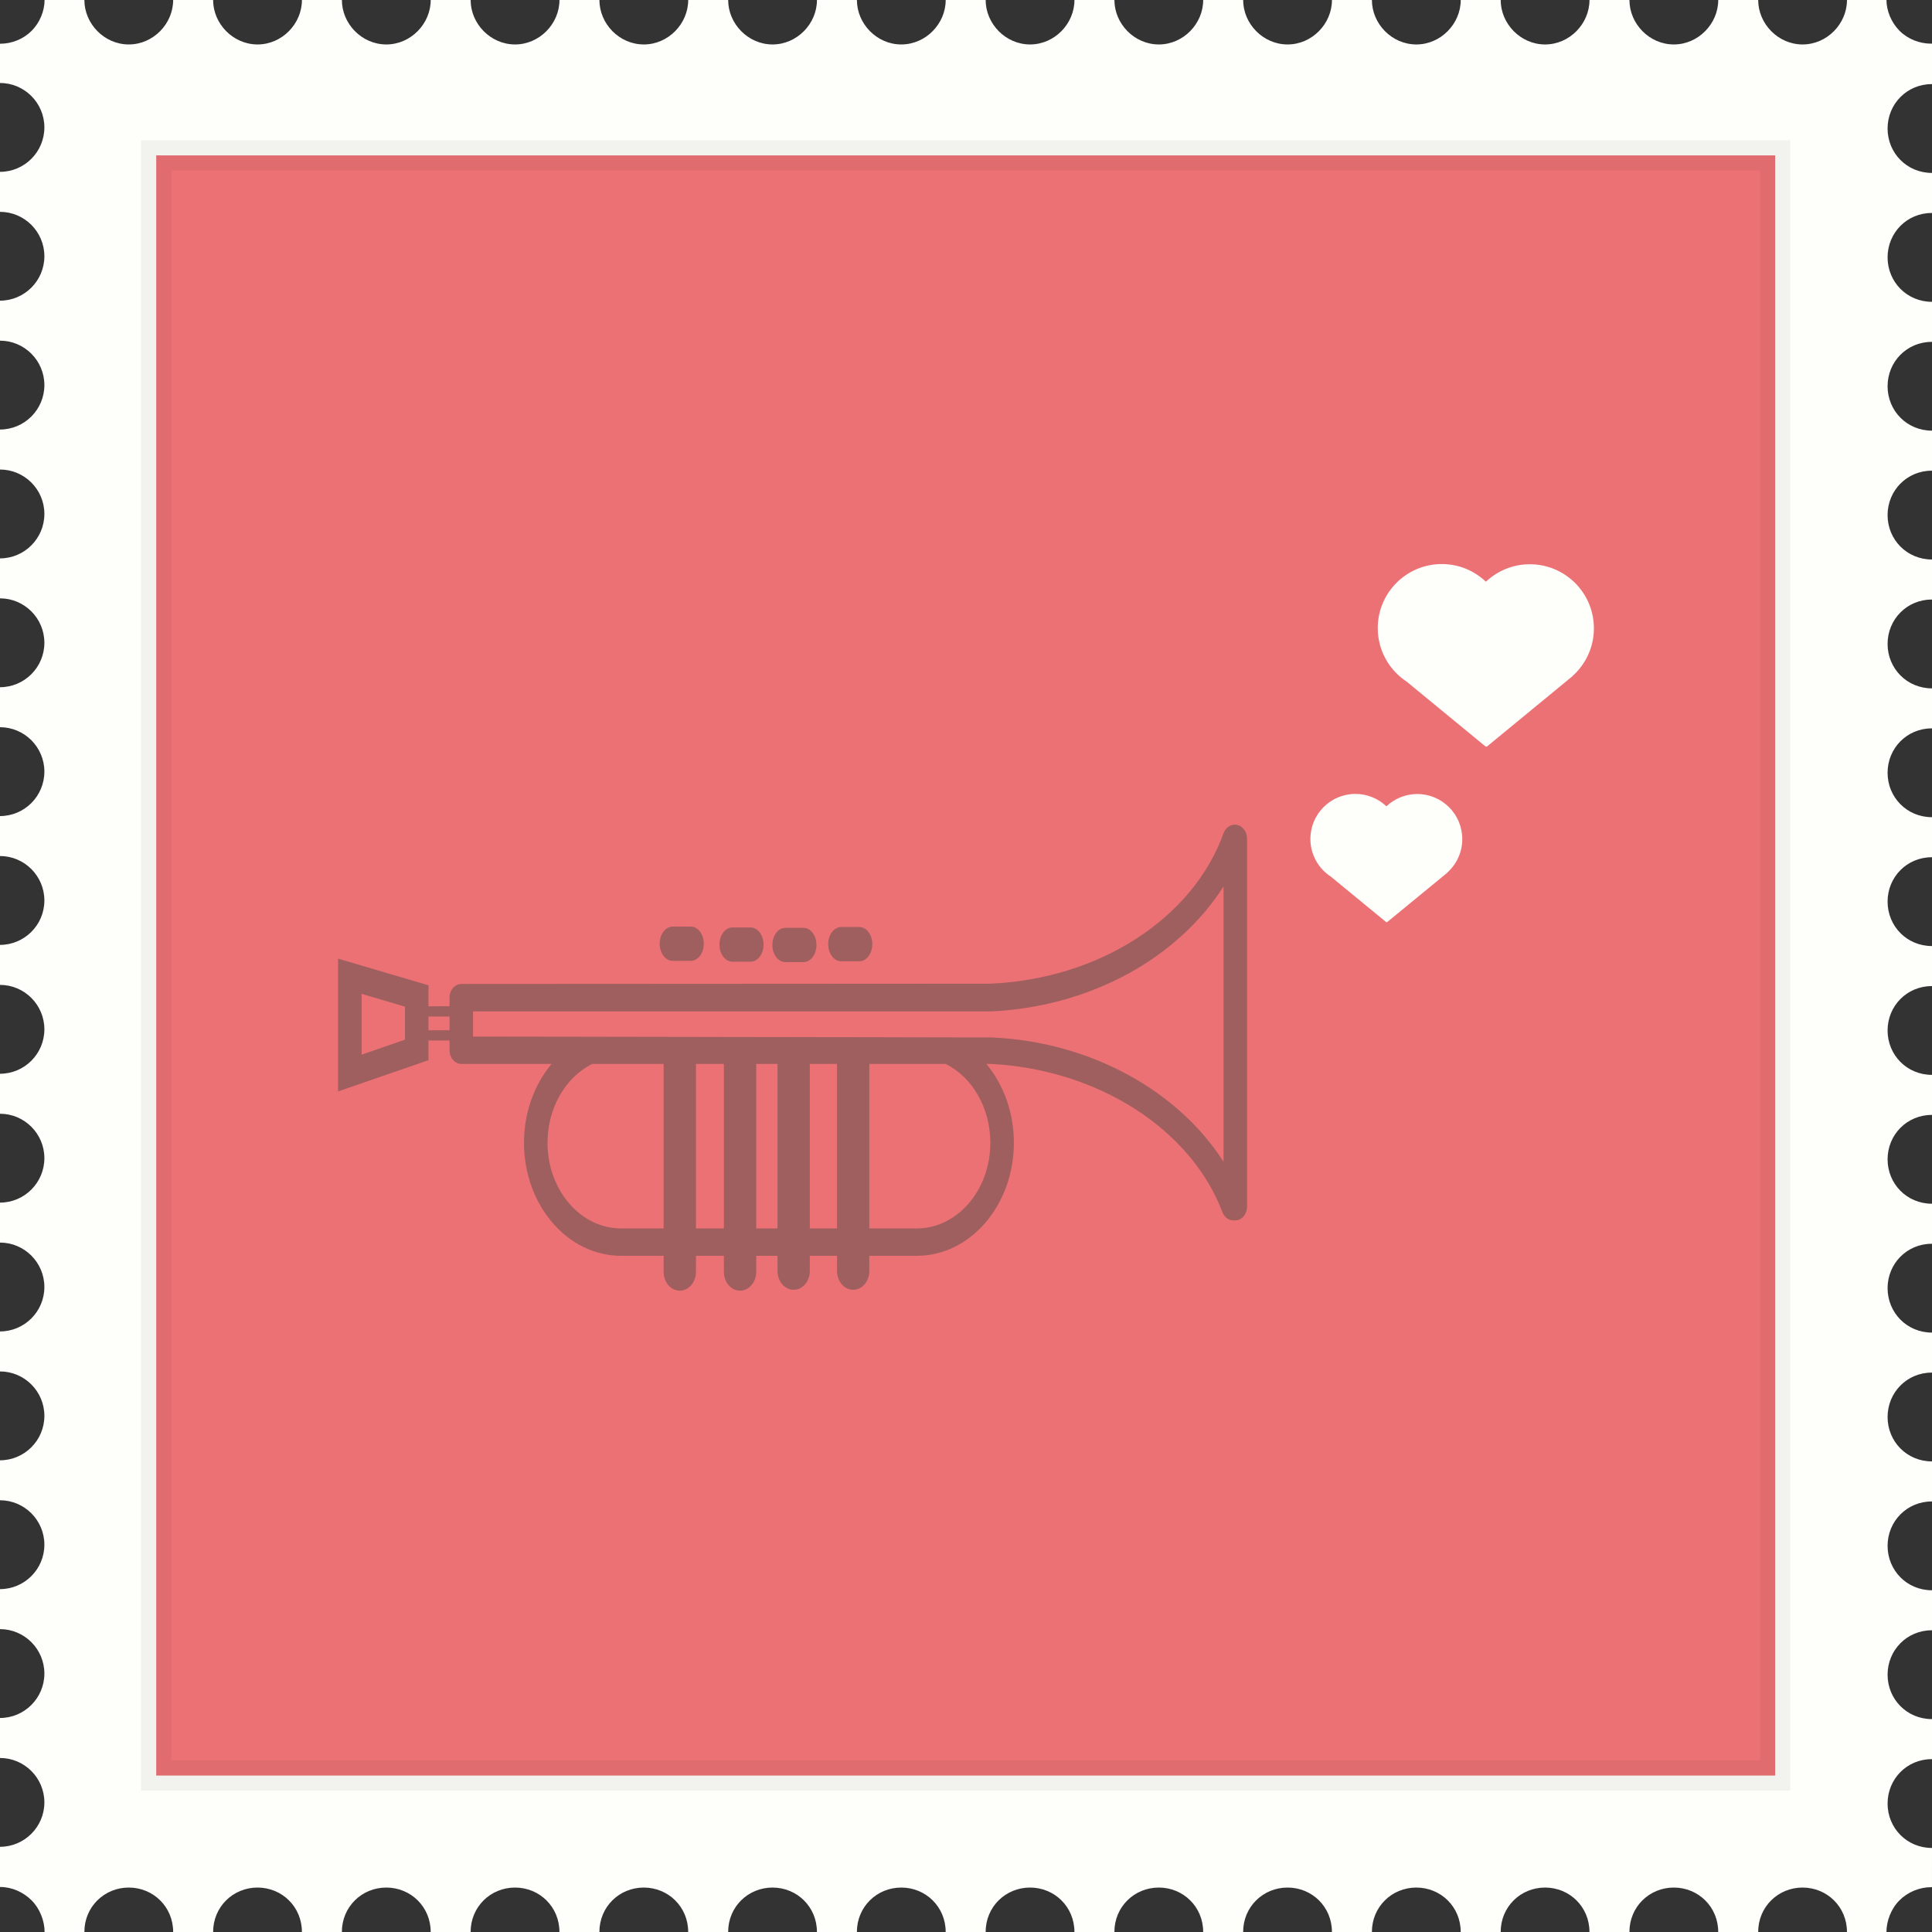 <?xml version="1.0" encoding="utf-8"?>
<!-- Generator: Adobe Illustrator 17.1.0, SVG Export Plug-In . SVG Version: 6.00 Build 0)  -->
<!DOCTYPE svg PUBLIC "-//W3C//DTD SVG 1.1//EN" "http://www.w3.org/Graphics/SVG/1.1/DTD/svg11.dtd">
<svg version="1.1" id="love-stamp-19" xmlns="http://www.w3.org/2000/svg" xmlns:xlink="http://www.w3.org/1999/xlink" x="0px"
	 y="0px" viewBox="0 0 1009.996 1009.996" enable-background="new 0 0 1009.996 1009.996" xml:space="preserve">
<rect x="0" y="0" width="1009.996" height="1009.996" fill="#333333" stroke="none"/>
<g id="love-stamp-19-stamp">
	<path fill="#FEFEFB" d="M986.777,134.535c0-12.822,10.08-23.218,23.219-23.218V90.407
		c-13.139,0-23.219-10.396-23.219-23.218c0-12.822,10.08-23.238,23.219-23.238V22.824c0,0-0.355,0-0.435,0
		c-6.115,0-12.19-2.387-16.511-6.707C988.789,11.836,986.245,5.839,986.185,0h-20.634
		c0,12.408-10.396,23.238-23.218,23.238c-12.803,0-23.198-10.83-23.198-23.238h-20.891
		c0,12.408-10.396,23.238-23.218,23.238c-12.822,0-23.198-10.83-23.198-23.238H830.938
		c0,12.408-10.396,23.238-23.218,23.238c-12.822,0-23.198-10.83-23.198-23.238h-20.891
		c0,12.408-10.396,23.238-23.218,23.238c-12.822,0-23.219-10.83-23.219-23.238h-20.89
		c0,12.408-10.376,23.238-23.198,23.238c-12.822,0-23.219-10.83-23.219-23.238h-20.89
		c0,12.408-10.376,23.238-23.198,23.238S582.582,12.408,582.582,0h-20.89c0,12.408-10.396,23.238-23.198,23.238
		c-12.822,0-23.219-10.83-23.219-23.238h-20.89c0,12.408-10.396,23.238-23.218,23.238
		c-12.802,0-23.198-10.83-23.198-23.238h-20.89c0,12.408-10.396,23.238-23.218,23.238
		c-12.802,0-23.198-10.83-23.198-23.238h-20.89c0,12.408-10.396,23.238-23.218,23.238
		c-12.822,0-23.198-10.83-23.198-23.238h-20.89c0,12.408-10.396,23.238-23.218,23.238
		c-12.822,0-23.218-10.83-23.218-23.238h-20.871c0,12.408-10.396,23.238-23.218,23.238
		c-12.822,0-23.218-10.83-23.218-23.238h-20.891c0,12.408-10.376,23.238-23.198,23.238S111.415,12.408,111.415,0
		H90.525c0,12.408-10.396,23.238-23.198,23.238c-12.822,0-23.218-10.83-23.218-23.238h-20.792
		c-0.059,5.839-2.525,11.836-6.786,16.117c-4.32,4.32-10.317,6.746-16.432,6.746C0.079,22.863,0,22.824,0,22.824
		v20.555c12.763,0,23.199,10.396,23.199,23.218c0,12.842-10.435,23.238-23.199,23.238v20.91
		c12.763,0,23.199,10.396,23.199,23.218c0,12.822-10.435,23.218-23.199,23.218v20.91
		c12.763,0,23.199,10.396,23.199,23.238c0,12.822-10.435,23.218-23.199,23.218v20.91
		c12.763,0,23.199,10.396,23.199,23.218c0,12.822-10.435,23.238-23.199,23.238v20.89
		c12.763,0,23.199,10.396,23.199,23.238c0,12.822-10.435,23.218-23.199,23.218v20.91
		c12.763,0,23.199,10.396,23.199,23.218c0,12.842-10.435,23.238-23.199,23.238v20.89
		c12.763,0,23.199,10.415,23.199,23.238c0,12.822-10.435,23.218-23.199,23.218v20.91
		c12.763,0,23.199,10.396,23.199,23.238c0,12.822-10.435,23.218-23.199,23.218v20.91
		c12.763,0,23.199,10.396,23.199,23.218c0,12.822-10.435,23.238-23.199,23.238v20.891
		c12.763,0,23.199,10.396,23.199,23.237c0,12.822-10.435,23.218-23.199,23.218v20.91
		c12.763,0,23.199,10.396,23.199,23.218c0,12.843-10.435,23.238-23.199,23.238v20.89
		c12.763,0,23.199,10.416,23.199,23.238c0,12.822-10.435,23.218-23.199,23.218v20.91
		c12.763,0,23.199,10.396,23.199,23.238c0,12.821-10.435,23.218-23.199,23.218v20.91
		c12.763,0,23.199,10.396,23.199,23.218c0,12.822-10.435,23.218-23.199,23.218v21.009c0,0,0.079,0,0.099,0
		c6.115,0,12.112,2.663,16.432,7.003c4.301,4.301,6.767,10.672,6.786,16.512h20.792
		c0-13.139,10.396-23.219,23.218-23.219c12.803,0,23.198,10.08,23.198,23.219h20.891
		c0-13.139,10.396-23.219,23.218-23.219s23.198,10.08,23.198,23.219h20.891c0-13.139,10.396-23.219,23.218-23.219
		c12.822,0,23.218,10.08,23.218,23.219h20.871c0-13.139,10.396-23.219,23.218-23.219
		c12.822,0,23.218,10.08,23.218,23.219h20.89c0-13.139,10.376-23.219,23.198-23.219
		c12.822,0,23.218,10.08,23.218,23.219h20.89c0-13.139,10.396-23.219,23.198-23.219
		c12.822,0,23.218,10.08,23.218,23.219h20.89c0-13.139,10.396-23.219,23.198-23.219
		c12.822,0,23.218,10.08,23.218,23.219h20.89c0-13.139,10.396-23.219,23.219-23.219
		c12.802,0,23.198,10.08,23.198,23.219h20.89c0-13.139,10.396-23.219,23.219-23.219s23.198,10.08,23.198,23.219
		h20.89c0-13.139,10.396-23.219,23.219-23.219c12.822,0,23.198,10.08,23.198,23.219h20.89
		c0-13.139,10.396-23.219,23.219-23.219c12.822,0,23.218,10.08,23.218,23.219h20.891
		c0-13.139,10.376-23.219,23.198-23.219c12.822,0,23.218,10.08,23.218,23.219h20.891
		c0-13.139,10.376-23.219,23.198-23.219c12.822,0,23.218,10.08,23.218,23.219h20.891
		c0-13.139,10.396-23.219,23.198-23.219c12.822,0,23.218,10.08,23.218,23.219h20.634
		c0.019-5.84,2.486-12.211,6.786-16.512c4.32-4.34,10.475-6.904,16.59-6.904c0.079,0,0.435-0.099,0.435-0.078
		V966.064c-13.139,0-23.219-10.396-23.219-23.218c0-12.842,10.08-23.237,23.219-23.237v-20.91
		c-13.139,0-23.219-10.396-23.219-23.219c0-12.822,10.08-23.237,23.219-23.237v-20.891
		c-13.139,0-23.219-10.395-23.219-23.237c0-12.822,10.08-23.219,23.219-23.219v-20.91
		c-13.139,0-23.219-10.396-23.219-23.218c0-12.821,10.08-23.237,23.219-23.237v-20.891
		c-13.139,0-23.219-10.416-23.219-23.237c0-12.822,10.08-23.219,23.219-23.219v-20.909
		c-13.139,0-23.219-10.396-23.219-23.219c0-12.842,10.08-23.237,23.219-23.237v-20.91
		c-13.139,0-23.219-10.396-23.219-23.218c0-12.822,10.08-23.219,23.219-23.219v-20.91
		c-13.139,0-23.219-10.396-23.219-23.237c0-12.822,10.08-23.218,23.219-23.218v-20.91
		c-13.139,0-23.219-10.396-23.219-23.218c0-12.842,10.08-23.238,23.219-23.238v-20.891
		c-13.139,0-23.219-10.415-23.219-23.237c0-12.822,10.08-23.218,23.219-23.218v-20.91
		c-13.139,0-23.219-10.396-23.219-23.218c0-12.842,10.08-23.237,23.219-23.237v-20.91
		c-13.139,0-23.219-10.396-23.219-23.218c0-12.822,10.08-23.218,23.219-23.218v-20.91
		C996.857,157.773,986.777,147.376,986.777,134.535z"/>
	<g>
		<rect x="81.668" y="81.234" fill="#EC7175" width="846.345" height="846.976"/>
		<path opacity="0.05" d="M920.141,89.125v831.194H89.539V89.125H920.141 M935.903,73.363H73.777v862.717h862.126V73.363
			L935.903,73.363z"/>
	</g>
</g>
<g id="love-stamp-19-trumpet">
	<g>
		<path fill="#9F5F5E" d="M646.772,431.241c-2.88-0.691-5.958,1.105-7.102,4.261
			c-15.959,44.542-64.821,76.174-121.653,78.728l-276.866,0.157c-3.388,0-6.145,3.216-6.145,7.181v4.479H223.999
			v-10.969l-47.249-13.917v9.192v60.215l47.249-16.333v-10.287h11.007v5.079c0,3.965,2.757,7.161,6.145,7.161h47.196
			c-8.912,10.672-14.425,25.191-14.425,41.228c0,32.568,22.759,59.08,50.712,59.08h22.286v8.384
			c0,5.425,3.778,9.854,8.443,9.854c4.67,0,8.462-4.429,8.462-9.854v-8.384h14.598v8.384
			c0,5.425,3.778,9.854,8.453,9.854c4.665,0,8.458-4.429,8.458-9.854v-8.384h11.126v7.931
			c0,5.435,3.783,9.844,8.448,9.844c4.666,0,8.448-4.409,8.448-9.844v-7.931h14.218v7.931
			c0,5.435,3.777,9.844,8.463,9.844c4.65,0,8.423-4.409,8.423-9.844v-7.931h24.865
			c27.952,0,50.707-26.512,50.707-59.08c0-16.038-5.514-30.557-14.42-41.228h2.623
			c55.668,2.959,104.314,33.949,120.845,77.555c1.006,2.584,3.195,4.251,5.642,4.251h1.046
			c3.412,0,6.154-3.195,6.154-7.161V438.263C651.92,434.831,649.632,431.901,646.772,431.241z M211.705,543.523
			c-4.981,1.727-14.74,5.099-22.666,7.832c0-9.765,0-22.311,0-31.799c7.758,2.288,17.438,5.148,22.666,6.688
			C211.705,531.727,211.705,538.227,211.705,543.523z M235.006,538.582c-3.733,0-7.772,0-11.007,0v-7.16
			c3.235,0,7.274,0,11.007,0V538.582z M346.919,642.185h-22.286c-21.166,0-38.408-20.091-38.408-44.769
			c0-18.504,9.642-34.384,23.356-41.228h37.337V642.185z M378.423,642.185h-14.598V556.188h14.598V642.185z
			 M406.459,642.185h-11.126V556.188h11.126V642.185z M437.573,642.185H423.355V556.188h14.218V642.185z M517.721,597.417
			c0,24.678-17.226,44.769-38.398,44.769h-24.865V556.188h39.916C508.095,563.033,517.721,578.913,517.721,597.417z
			 M639.63,607.329c-23.928-37.353-69.733-62.7-121.14-64.989c0,0-7.945-0.019-20.939-0.029
			c-11.629-0.029-27.356-0.068-45.371-0.099c-4.005,0-8.107-0.01-12.3-0.02c-6.13,0-12.413-0.01-18.849-0.019
			c-4.034-0.01-8.117-0.01-12.235-0.03c-5.38,0-10.8-0.019-16.259-0.019c-3.763,0-7.531-0.019-11.303-0.019
			c-6.791-0.02-13.562-0.029-20.259-0.039c-3.758,0-7.486,0-11.18-0.019c-15.076-0.021-29.521-0.06-42.634-0.079
			c-28.633-0.03-50.702-0.079-57.808-0.079c-0.947-0.02-1.667-0.02-2.061-0.02c0-5.061,0-8.068,0-13.139
			c0.395,0,1.114,0,2.061,0c26.932,0,268.881,0,268.881,0c51.9-2.455,97.527-27.873,121.397-65.304
			C639.63,496.101,639.63,576.466,639.63,607.329z"/>
		<path fill="#9F5F5E" d="M351.664,502.305h9.469c3.748,0,6.786-4.015,6.786-8.956c0-4.961-3.038-8.946-6.786-8.946
			h-9.469c-3.763,0-6.795,3.985-6.795,8.946C344.868,498.291,347.901,502.305,351.664,502.305z"/>
		<path fill="#9F5F5E" d="M382.901,502.749h9.474c3.758,0,6.786-4.004,6.786-8.936c0-4.961-3.028-8.966-6.786-8.966
			h-9.474c-3.753,0-6.796,4.004-6.796,8.966C376.105,498.745,379.148,502.749,382.901,502.749z"/>
		<path fill="#9F5F5E" d="M410.543,502.966h9.488c3.753,0,6.786-4.004,6.786-8.956c0-4.952-3.033-8.956-6.786-8.956
			h-9.488c-3.743,0-6.766,4.004-6.766,8.956C403.776,498.962,406.799,502.966,410.543,502.966z"/>
		<path fill="#9F5F5E" d="M439.752,502.532h9.488c3.733,0,6.776-4.024,6.776-8.956c0-4.961-3.043-8.956-6.776-8.956
			h-9.488c-3.758,0-6.796,3.995-6.796,8.956C432.957,498.507,435.995,502.532,439.752,502.532z"/>
	</g>
	<g>
		<path fill="#FEFEFB" d="M740.907,415.094c-6.243,0-11.915,2.446-16.127,6.421c-4.222-4.004-9.932-6.48-16.205-6.48
			c-12.999,0-23.533,10.543-23.533,23.534c0,8.255,4.241,15.495,10.672,19.697l28.977,23.81h0.514v-0.059
			l31.404-25.782l-0.079-0.019c4.853-4.311,7.91-10.574,7.91-17.557
			C764.44,425.658,753.906,415.094,740.907,415.094z"/>
		<path fill="#FEFEFB" d="M833.246,328.485c0-18.523-14.992-33.515-33.495-33.515c-8.896,0-16.945,3.491-22.962,9.133
			c-6.006-5.701-14.104-9.232-23.06-9.232c-18.504,0-33.476,15.002-33.476,33.485
			c0,11.757,6.036,22.054,15.19,28.041l41.227,33.891h0.75v-0.089l44.641-36.711l-0.059-0.01
			C828.886,347.344,833.246,338.427,833.246,328.485z"/>
	</g>
</g>
</svg>
